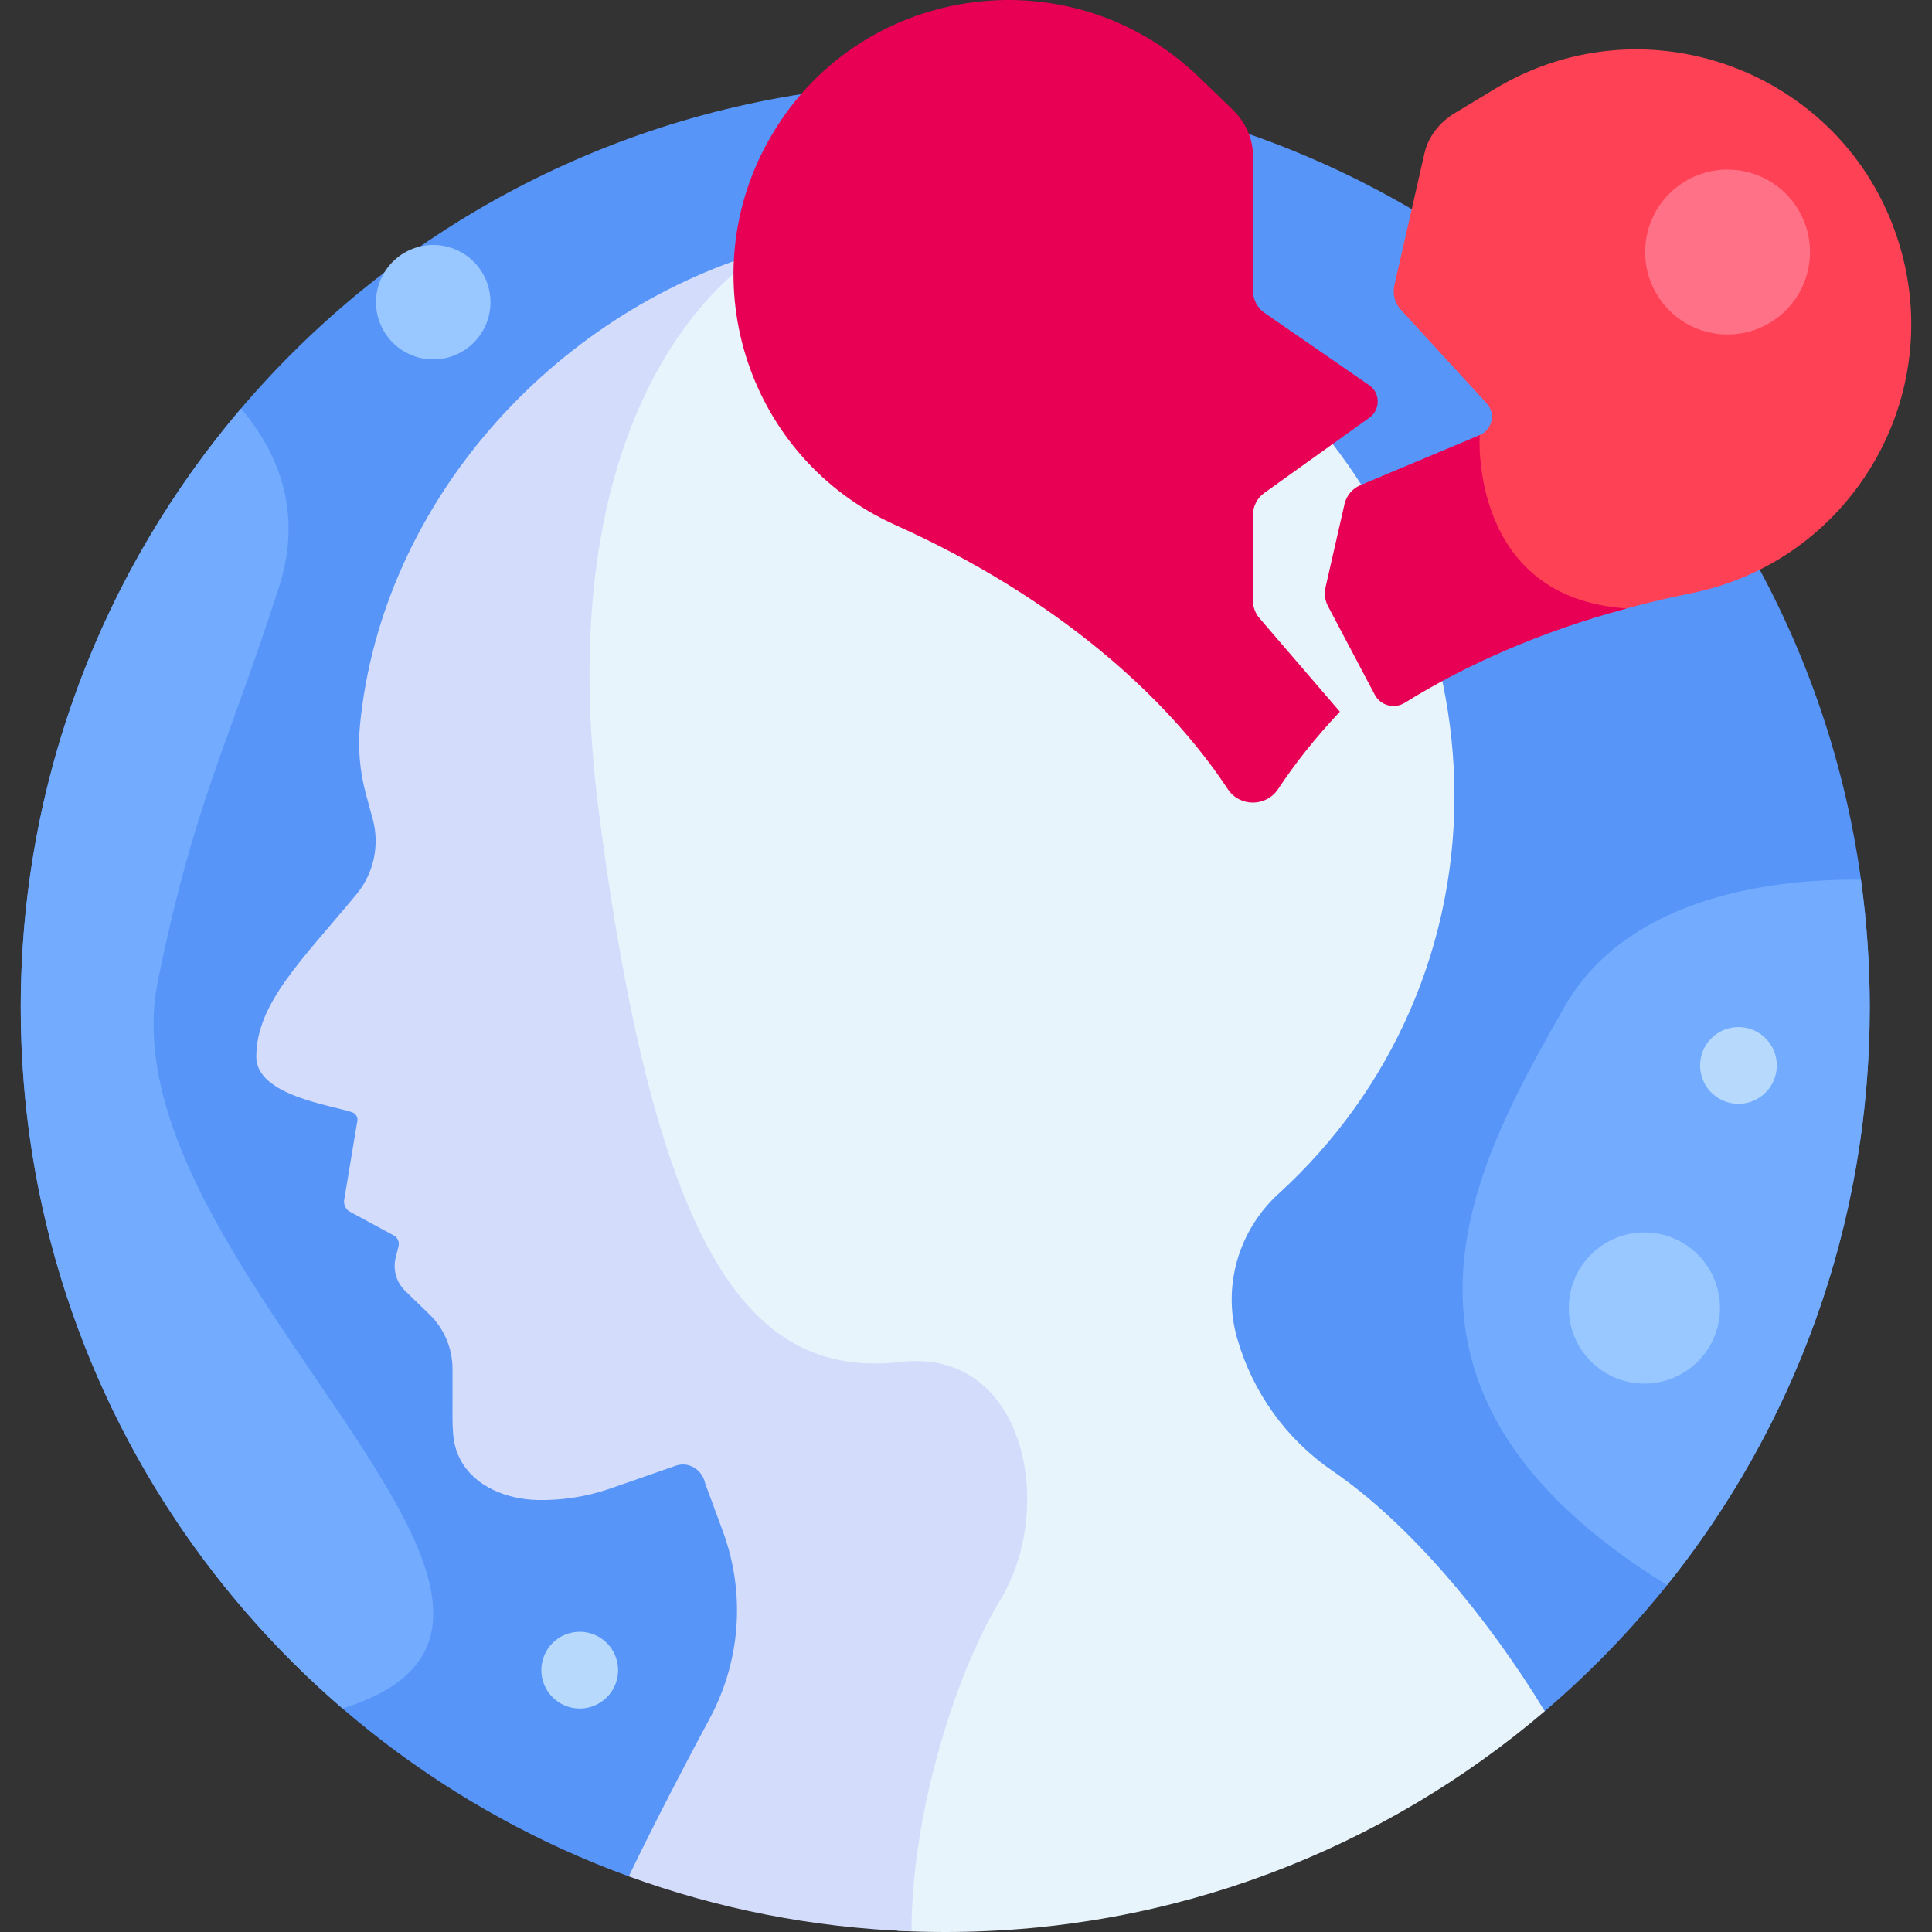 <svg id="Layer_1" enable-background="new 0 0 512 512" height="512" viewBox="0 0 512 512" width="512" xmlns="http://www.w3.org/2000/svg"><rect x="0" y="0" width="512" height="512" fill="#333333" stroke="none"/><g><path d="m409.377 453.49c52.699-44.938 86.127-111.807 86.127-186.492 0-135.311-109.691-245.002-245.002-245.002s-245.003 109.691-245.003 245.002c0 105.849 67.126 196.016 161.13 230.265z" fill="#5895f9"/><path d="m353.114 389.789c-12.246-8.377-21.142-20.805-25.242-35.065-3.987-13.868.359-28.723 11.029-38.437 29.554-26.908 47.737-66.087 46.48-109.489-2.258-77.979-66.802-147.341-144.804-146.116-14.761.232-29.187 2.82-42.871 7.385-22.753 15.176-54.385 59.42-42.739 149.235 15.364 118.49 40.673 150.008 80.004 145.513 32.943-3.765 41.257 38.59 26.354 63.062-11.56 18.983-22.978 54.761-23.501 85.799 4.199.214 8.425.323 12.677.323 60.625 0 116.098-22.032 158.875-58.51-15.206-24.991-35.814-49.712-56.262-63.7z" fill="#e8f4fc"/><path d="m238.736 360.933c-39.331 4.495-64.64-27.023-80.004-145.513-11.765-90.734 20.639-134.024 43.437-148.756-56.225 16.789-100.93 66.897-106.742 125.193-.619 6.209-.105 12.48 1.529 18.502l1.824 6.723c1.886 6.954.271 14.386-4.323 19.936-14.438 17.445-26.535 28.851-26.535 43.051 0 10.272 20.004 12.822 25.392 14.69.859.298 1.433 1.104 1.433 2.013l-3.589 21.546c0 1.012.454 1.971 1.236 2.612l12.321 6.681c.795.652 1.142 1.705.891 2.702l-.739 2.932c-.806 3.198.158 6.583 2.529 8.875l6.348 6.138c3.95 3.819 6.18 9.078 6.18 14.573v7.277c0 8.311-.307 12.228 2.133 16.795 3.782 7.081 12.235 10.407 20.26 10.609 6.621.167 13.282-.895 19.62-3.104l17.156-5.979c.2-.07.401-.128.603-.177 3.276-.783 6.506 1.534 7.176 4.836l4.725 12.814c5.976 16.203 4.706 34.186-3.461 49.403-6.433 11.987-14.34 27.12-21.509 41.955 23.506 8.564 48.695 13.616 74.933 14.558.044-31.492 11.716-68.428 23.528-87.825 14.905-24.469 6.591-66.825-26.352-63.06z" fill="#d3dcfb"/><path d="m41.834 260c9.725-47.848 18.746-62.667 32.167-104.667 6.499-20.34-.84-36.145-10.139-47.038-36.39 42.755-58.363 98.159-58.363 158.703 0 74.287 33.068 140.845 85.28 185.776 79.235-24.714-64.116-118.133-48.945-192.774z" fill="#73acff"/><path d="m495.503 266.998c0-11.491-.81-22.791-2.34-33.861-21.538-.242-61.544 3.665-78.662 33.861-23.029 40.623-57.697 100.577 27.291 153.069 33.601-41.937 53.711-95.151 53.711-153.069z" fill="#73acff"/><path d="m237.279 139.13c42.859 19.25 72.088 45.701 88.067 69.959 3.183 4.832 10.227 4.788 13.411-.042 4.427-6.715 9.87-13.593 16.326-20.436l-21.303-24.784c-1.124-1.308-1.742-2.975-1.742-4.7v-22.622c0-2.326 1.122-4.509 3.013-5.863l27.854-19.944c2.967-2.125 2.93-6.549-.072-8.624l-27.682-19.125c-1.949-1.346-3.112-3.564-3.112-5.932v-35.828c0-4.706-2.135-9.058-5.546-12.299-.016-.015-.031-.03-.047-.045l-8.723-8.421c-34.491-33.294-91.191-24.725-114.303 17.274-20.477 37.212-4.886 84.029 33.859 101.432z" fill="#e80054"/><path d="m503.663 65.855c-13.201-46.085-66.58-67.04-107.607-42.242l-10.376 6.271c-.018.011-.037.022-.056.033-4.047 2.403-7.095 6.173-8.141 10.762l-7.961 34.93c-.526 2.31.115 4.73 1.716 6.476l22.74 24.799c2.466 2.69 1.52 7.012-1.846 8.424l-2.54 1.066.998.18c-.044 3.295.24 12.108 3.94 21.253 4.018 9.934 12.918 21.93 32.569 24.543 6.709-1.934 13.709-3.659 21.01-5.124 41.644-8.358 67.25-50.539 55.554-91.371z" fill="#ff4155"/><ellipse cx="457.724" cy="66.664" fill="#ff7186" rx="21.854" ry="21.854" transform="matrix(.23 -.973 .973 .23 287.68 496.828)"/><ellipse cx="460.668" cy="282.167" fill="#b6d9fc" rx="10.167" ry="10.167" transform="matrix(.23 -.973 .973 .23 80.209 665.682)"/><ellipse cx="153.471" cy="442.607" fill="#b6d9fc" rx="10.167" ry="10.167" transform="matrix(.924 -.383 .383 .924 -157.696 92.422)"/><ellipse cx="435.869" cy="346.632" fill="#99c7ff" rx="20.035" ry="20.035" transform="matrix(.707 -.707 .707 .707 -117.442 409.732)"/><circle cx="114.813" cy="80.083" fill="#99c7ff" r="15.167"/><path d="m431.056 161.237c-41.797-2.74-38.924-45.929-38.924-45.929l-31.589 13.255c-2.145.9-3.723 2.779-4.24 5.047l-5.027 22.056c-.383 1.682-.151 3.445.654 4.97l12.396 23.471c1.532 2.9 5.194 3.858 7.98 2.126 15.99-9.941 35.668-18.744 58.757-24.996.001 0-.004 0-.007 0z" fill="#e80054"/></g></svg>